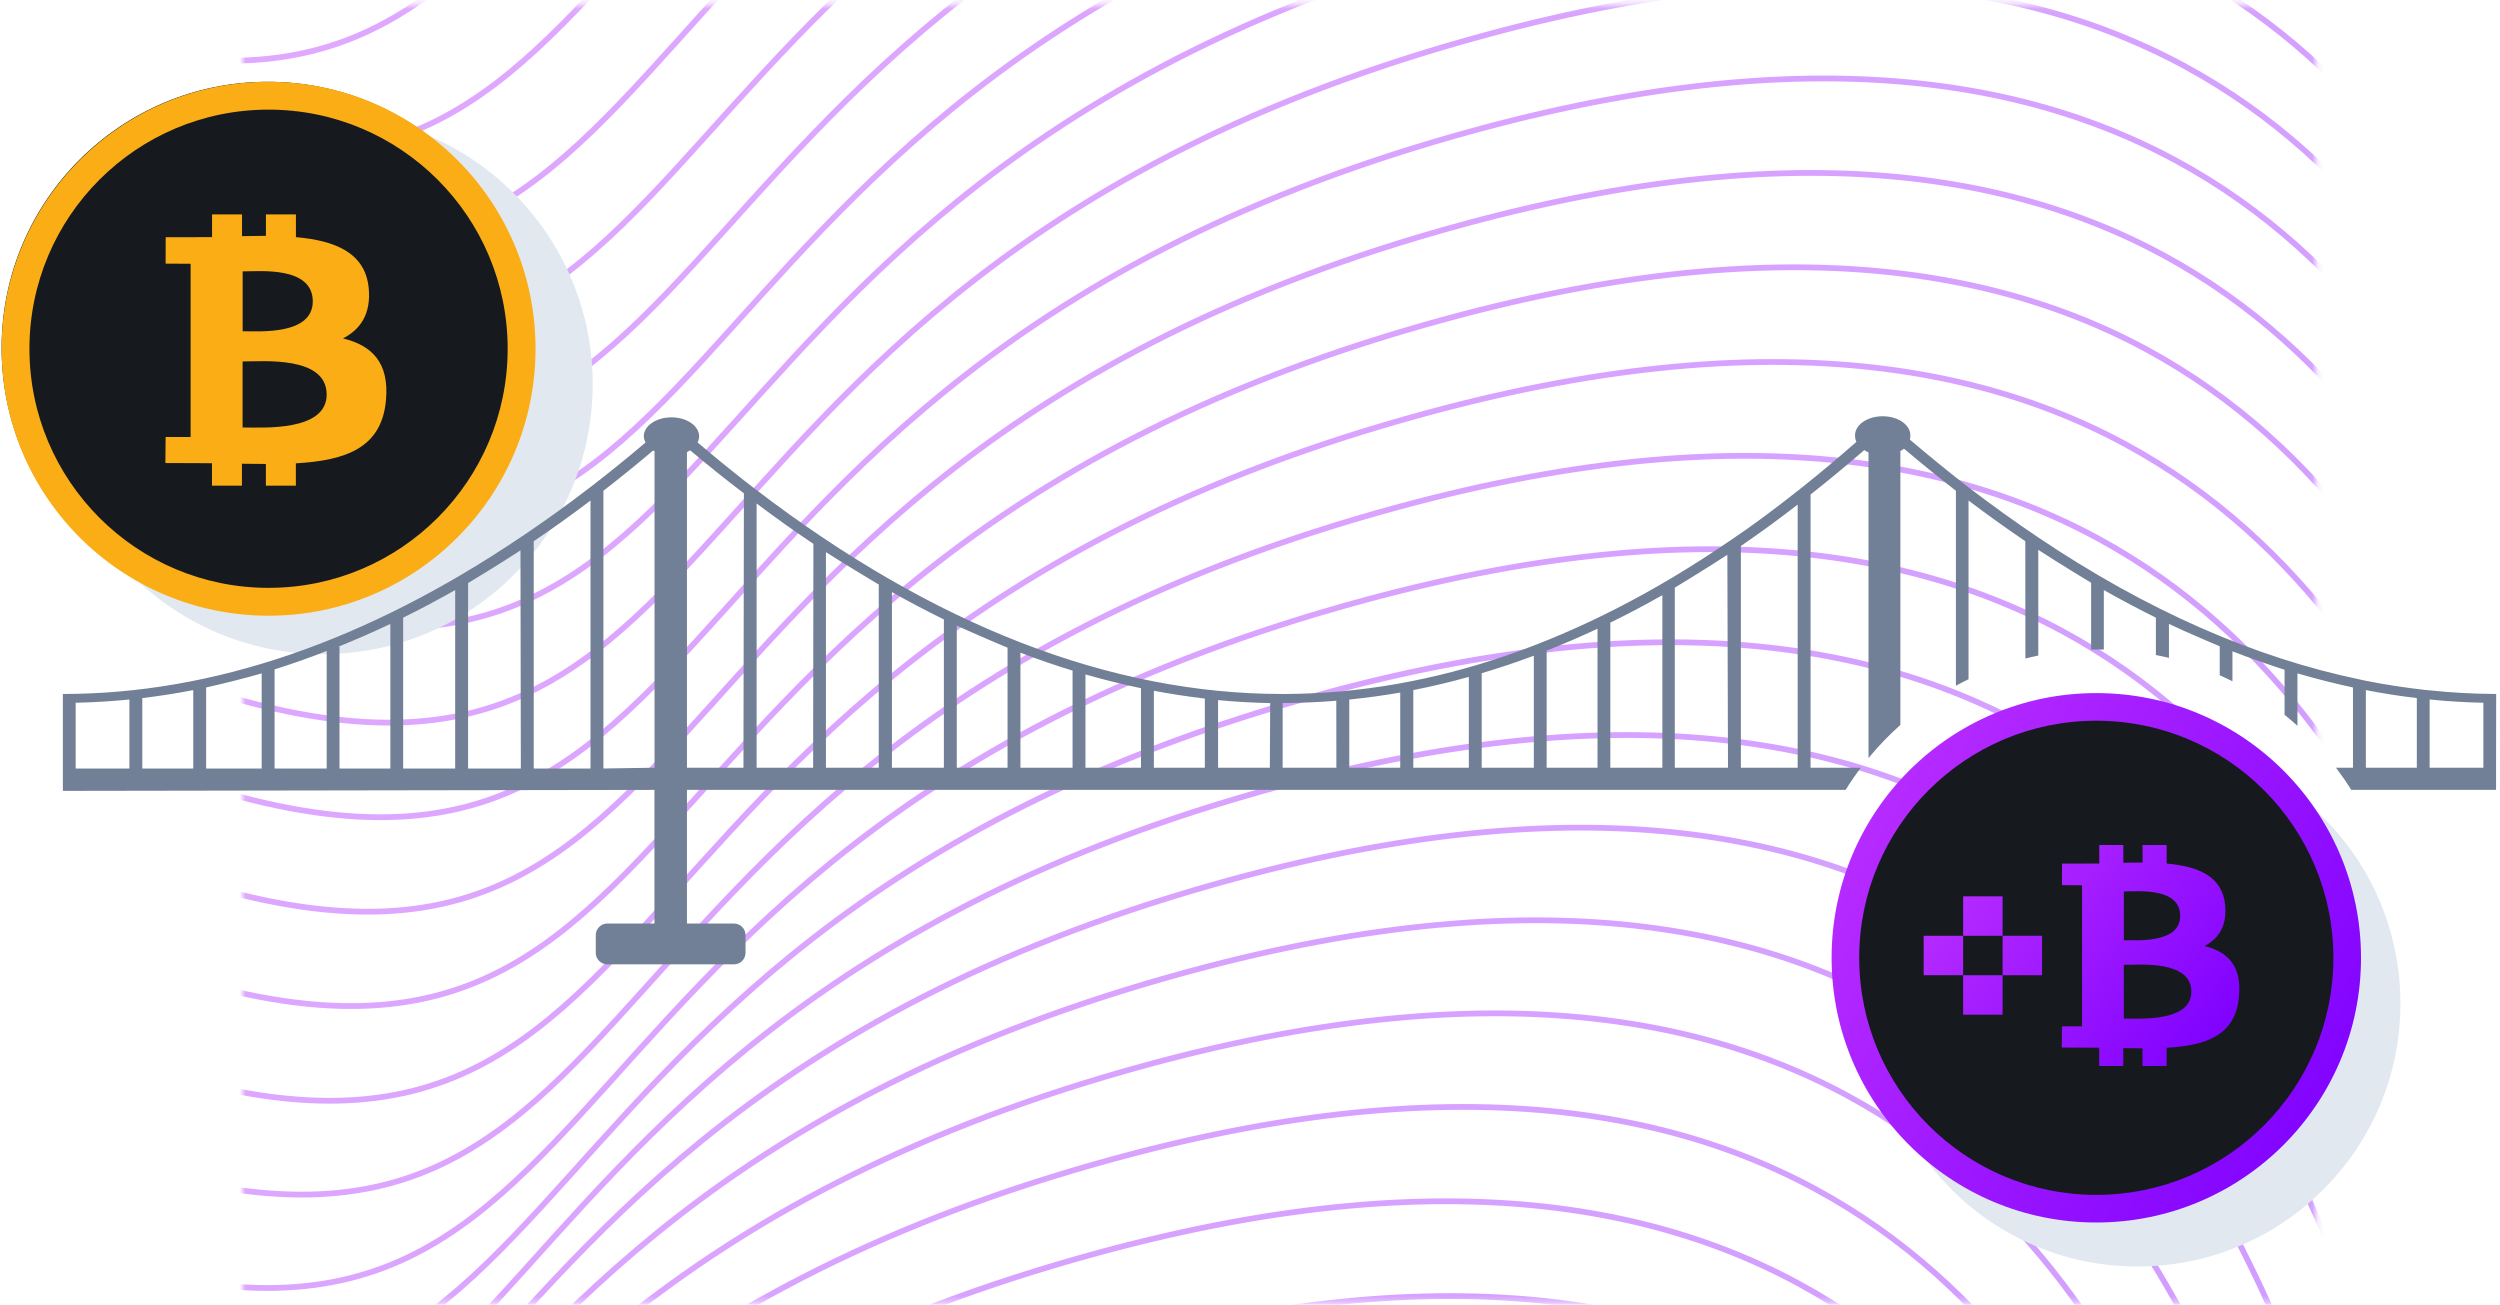 <svg width="433" height="226" viewBox="0 0 433 226" fill="none" xmlns="http://www.w3.org/2000/svg">
<g opacity="0.4">
<mask id="mask0_160_23633" style="mask-type:alpha" maskUnits="userSpaceOnUse" x="42" y="0" width="360" height="226">
<rect x="42.556" y="1.232" width="358.111" height="223.899" fill="#E2E8F0" stroke="url(#paint0_linear_160_23633)"/>
</mask>
<g mask="url(#mask0_160_23633)">
<path d="M504.767 423.542C485.679 377.243 446.79 304.485 320.737 338.754C160.325 382.365 200.776 497.074 78.044 444.156M475.915 410.179C456.828 363.88 417.939 291.122 291.885 325.392C131.473 369.002 171.924 483.712 49.193 430.793M449.366 396.251C430.279 349.952 391.39 277.194 265.336 311.463C104.924 355.074 145.375 469.784 22.643 416.865M425.783 381.698C406.695 335.399 367.806 262.641 241.753 296.91C81.341 340.521 121.792 455.23 -0.94 402.312M405.911 366.519C386.824 320.22 347.934 247.462 221.881 281.732C61.469 325.342 101.92 440.052 -20.812 387.133M390.555 350.749C371.468 304.45 332.579 231.692 206.526 265.961C46.114 309.572 86.564 424.281 -36.167 371.363M380.245 334.563C361.157 288.264 322.268 215.506 196.215 249.776C35.803 293.386 76.254 408.096 -46.478 355.177M375.037 318.152C355.949 271.853 317.06 199.095 191.007 233.365C30.595 276.975 71.046 391.685 -51.686 338.766M374.387 301.731C355.3 255.432 316.411 182.674 190.357 216.944C29.945 260.554 70.396 375.264 -52.336 322.345M377.341 285.388C358.254 239.088 319.365 166.331 193.312 200.6C32.9 244.21 73.35 358.92 -49.381 306.001M382.842 269.181C363.755 222.882 324.866 150.124 198.812 184.394C38.4 228.004 78.851 342.714 -43.88 289.795M389.9 253.063C370.813 206.763 331.924 134.006 205.871 168.275C45.459 211.885 85.909 326.595 -36.822 273.677M397.722 237.018C378.635 190.719 339.746 117.961 213.692 152.23C53.28 195.841 93.731 310.55 -29 257.632M405.666 220.976C386.578 174.677 347.689 101.919 221.636 136.189C61.224 179.799 101.675 294.509 -21.057 241.59M413.264 204.909C394.177 158.61 355.288 85.852 229.235 120.122C68.823 163.732 109.273 278.442 -13.458 225.523M420.178 188.791C401.091 142.492 362.202 69.734 236.149 104.004C75.737 147.614 116.187 262.324 -6.544 209.405M426.147 172.618C407.059 126.319 368.17 53.561 242.117 87.831C81.705 131.441 122.156 246.15 -0.576 193.232M430.999 156.366C411.911 110.066 373.022 37.309 246.969 71.578C86.557 115.188 127.008 229.898 4.276 176.979M434.692 139.964C415.605 93.664 376.716 20.907 250.662 55.176C90.25 98.786 130.701 213.496 7.969 160.577M437.572 123.62C418.485 77.32 379.596 4.563 253.542 38.832C93.13 82.442 133.581 197.152 10.85 144.233M439.795 107.257C420.708 60.958 381.819 -11.8 255.766 22.47C95.354 66.08 135.804 180.79 13.073 127.871M441.253 90.874C422.165 44.574 383.276 -28.183 257.223 6.086C96.811 49.696 137.262 164.406 14.53 111.487M441.827 74.456C422.739 28.157 383.85 -44.601 257.797 -10.331C97.385 33.279 137.836 147.989 15.104 95.07M441.379 58.033C422.292 11.734 383.403 -61.024 257.349 -26.755C96.937 16.856 137.388 131.566 14.657 78.647M439.715 41.604C420.628 -4.696 381.739 -77.453 255.685 -43.184C95.273 0.426 135.724 115.136 12.992 62.217M436.569 25.163C417.482 -21.137 378.593 -93.894 252.539 -59.625C92.127 -16.015 132.578 98.695 9.846 45.776M431.571 8.754C412.484 -37.545 373.595 -110.303 247.541 -76.034C87.129 -32.423 127.58 82.287 4.849 29.368M424.209 -7.587C405.122 -53.886 366.233 -126.644 240.179 -92.375C79.767 -48.764 120.218 65.945 -2.514 13.027M413.697 -23.769C394.609 -70.068 355.72 -142.826 229.667 -108.556C69.255 -64.946 109.706 49.764 -13.026 -3.155M399.603 -39.527C380.516 -85.826 341.627 -158.584 215.573 -124.315C55.161 -80.704 95.612 34.005 -27.119 -18.913" stroke="url(#paint1_linear_160_23633)"/>
</g>
</g>
<g style="mix-blend-mode:multiply">
<path d="M102.655 66.527C102.655 92.356 81.716 113.294 55.887 113.294C30.058 113.294 9.12 92.356 9.12 66.527C9.12 40.698 30.058 19.759 55.887 19.759C81.716 19.759 102.655 40.698 102.655 66.527Z" fill="#E2E8F010"/>
</g>
<path d="M92.433 60.242C92.433 85.691 71.802 106.322 46.353 106.322C20.904 106.322 0.274 85.691 0.274 60.242C0.274 34.793 20.904 14.163 46.353 14.163C71.802 14.163 92.433 34.793 92.433 60.242Z" fill="#161A1F"/>
<path fill-rule="evenodd" clip-rule="evenodd" d="M46.513 101.817C69.386 101.817 87.927 83.275 87.927 60.402C87.927 37.529 69.386 18.988 46.513 18.988C23.64 18.988 5.099 37.529 5.099 60.402C5.099 83.275 23.64 101.817 46.513 101.817ZM46.513 106.642C72.05 106.642 92.752 85.939 92.752 60.402C92.752 34.865 72.05 14.163 46.513 14.163C20.976 14.163 0.274 34.865 0.274 60.402C0.274 85.939 20.976 106.642 46.513 106.642Z" fill="#FAAD14"/>
<path d="M63.856 49.877C63.266 43.727 57.958 41.662 51.253 41.073V37.133H46.062V40.848C44.698 40.848 43.303 40.874 41.916 40.9V37.13H36.727V41.068C35.603 41.09 28.698 41.083 28.698 41.083L28.683 45.66L33.015 45.685V75.683H28.685L28.646 80.196C29.904 80.196 35.502 80.22 36.715 80.228V84.117H41.903V80.32C43.326 80.351 44.705 80.364 46.051 80.362V84.118H51.244V80.247C59.975 79.749 66.088 77.552 66.847 69.356C67.463 62.754 64.359 59.81 59.403 58.613C62.415 57.073 64.298 54.377 63.859 49.876L63.856 49.877ZM56.581 68.326C56.581 74.775 45.541 74.037 42.019 74.039V62.606C45.54 62.606 56.575 61.601 56.577 68.326H56.581ZM54.172 52.194C54.172 58.062 44.959 57.373 42.026 57.373V47.003C44.964 47.005 54.175 46.075 54.172 52.194Z" fill="#FAAD14"/>
<path fill-rule="evenodd" clip-rule="evenodd" d="M432.336 120.196V120.994L432.32 132.967V136.809H407.237C406.413 135.487 405.53 134.205 404.593 132.967H407.535V119.068C404.324 118.376 401.129 117.567 397.918 116.631V125.704C397.192 125.051 396.447 124.419 395.685 123.807V116.003C392.676 115.031 389.667 113.966 386.658 112.81V117.998C385.933 117.632 385.199 117.283 384.455 116.951V111.937C384.455 111.937 378.623 109.489 375.661 108.063V113.946C374.912 113.765 374.157 113.599 373.397 113.451V106.978C370.398 105.495 367.394 103.902 364.385 102.199V112.5C364.073 112.494 363.76 112.492 363.447 112.492C363.024 112.492 362.603 112.497 362.182 112.507V100.922L362.151 100.911C362.151 100.911 356.242 97.357 353.031 95.228V113.544C352.281 113.698 351.537 113.868 350.798 114.054L350.782 93.738C347.515 91.525 344.237 89.176 340.949 86.693V117.645C340.21 118.004 339.481 118.38 338.762 118.772V85.001C335.763 82.673 332.764 80.243 329.766 77.71C329.582 77.861 329.374 77.997 329.145 78.115V125.552C327.161 127.321 325.315 129.24 323.624 131.293V78.349C323.358 78.239 323.113 78.107 322.895 77.955C319.793 80.637 316.691 83.213 313.589 85.65V132.967H322.301C321.364 134.205 320.481 135.487 319.657 136.809H118.98V159.957H127.124C128.228 159.957 129.124 160.852 129.124 161.957V165.023C129.124 166.128 128.228 167.023 127.124 167.023H105.19C104.086 167.023 103.19 166.128 103.19 165.023V161.957C103.19 160.852 104.086 159.957 105.19 159.957H113.35V136.809L10.888 136.979V121.643V120.196C36.883 120.196 63.453 111.064 90.208 93.025L90.456 92.865C94.396 90.226 98.335 87.388 102.275 84.351L103.035 83.766C105.961 81.496 108.888 79.119 111.814 76.635C111.623 76.295 111.518 75.936 111.504 75.571C111.504 74.699 112.009 73.862 112.908 73.246C113.806 72.629 115.025 72.283 116.297 72.283C117.568 72.283 118.787 72.629 119.686 73.246C120.584 73.862 121.089 74.699 121.089 75.571C121.084 75.933 120.995 76.293 120.826 76.635C124.052 79.381 127.273 81.992 130.489 84.468L131.047 84.883C161.726 108.351 192.359 120.196 222.046 120.196H222.729C248.197 120.068 273.804 111.245 299.241 93.909L299.583 93.685C303.553 91.014 307.415 88.129 311.308 85.054L311.929 84.564C315.124 82.031 318.335 79.339 321.53 76.529C321.38 76.22 321.301 75.897 321.297 75.571C321.26 75.124 321.356 74.677 321.58 74.256C321.804 73.836 322.15 73.451 322.598 73.126C323.046 72.8 323.586 72.541 324.185 72.364C324.784 72.187 325.43 72.096 326.082 72.096C326.734 72.096 327.38 72.187 327.979 72.364C328.578 72.541 329.118 72.8 329.566 73.126C330.014 73.451 330.361 73.836 330.584 74.256C330.808 74.677 330.904 75.124 330.867 75.571C330.864 75.764 330.838 75.956 330.789 76.146C333.943 78.814 337.071 81.368 340.173 83.809L340.933 84.394C344.883 87.416 348.828 90.254 352.768 92.908L353 93.068C371.737 105.679 390.489 113.927 408.962 117.737L409.753 117.908C413.116 118.575 416.535 119.105 419.99 119.493L420.812 119.568C424.625 119.972 428.477 120.182 432.336 120.196ZM13.106 133.105H22.412V121.154C19.328 121.463 16.221 121.651 13.106 121.718V133.105ZM24.646 133.105H33.471V119.525C30.566 120.091 27.621 120.553 24.646 120.909V133.105ZM35.705 133.105H45.321V116.631C42.105 117.546 38.9 118.358 35.705 119.068V133.105ZM47.555 133.105H56.582V112.746C53.552 113.938 50.543 115.002 47.555 115.939V133.105ZM58.8 133.105H67.609V108.063C64.616 109.489 61.623 110.788 58.645 111.99H58.8V133.105ZM69.828 133.105H78.839V102.199C75.83 103.902 72.837 105.498 69.828 106.978V133.105ZM81.073 133.105H90.208L90.146 95.324C86.935 97.453 81.073 100.986 81.073 100.986V133.105ZM92.442 133.105H102.275V86.693C99.008 89.176 95.73 91.525 92.442 93.738V133.105ZM104.509 85.001V133.105L113.365 132.967V78.168L113.117 78.03C110.253 80.456 107.383 82.78 104.509 85.001ZM118.98 132.967H128.767L128.844 85.448C125.742 83.092 122.64 80.609 119.538 77.998C119.366 78.115 119.18 78.222 118.98 78.317V132.967ZM131.047 132.967H140.834L140.88 94.196C137.592 91.996 134.314 89.666 131.047 87.204V132.967ZM152.203 132.967V101.284L152.25 101.273C152.25 101.273 146.495 97.846 143.052 95.633V132.967H152.203ZM154.483 132.967H163.479V107.286C160.486 105.818 157.477 104.242 154.483 102.55V132.967ZM174.507 132.967V112.193V112.182C174.507 112.182 169.094 109.915 165.713 108.361V132.967H174.507ZM176.74 132.967H185.768V116.152C182.758 115.236 179.749 114.193 176.74 113.044V132.967ZM188.001 132.967H197.617V119.195C194.355 118.513 191.146 117.717 188.001 116.811V132.967ZM199.851 132.967H208.676V120.994C205.703 120.645 202.758 120.194 199.851 119.642V132.967ZM210.972 132.967H219.937L219.999 121.771C216.978 121.717 213.965 121.546 210.972 121.26V132.967ZM222.155 132.967H231.461L231.446 121.367C228.557 121.604 225.653 121.735 222.744 121.76H222.155V132.967ZM233.695 132.967H242.52V119.951C239.61 120.457 236.664 120.861 233.695 121.164V132.967ZM244.784 132.967H254.401V117.237C251.257 118.116 248.047 118.88 244.784 119.525V132.967ZM256.634 132.967H265.661V113.565C262.652 114.694 259.643 115.705 256.634 116.599V132.967ZM267.879 132.967H276.689V108.893C273.711 110.291 270.733 111.575 267.755 112.746H267.879V132.967ZM278.907 132.967H287.919V103.082C284.92 104.785 281.916 106.371 278.907 107.84V132.967ZM290.075 132.967H299.288L299.179 96.08C296.031 98.176 290.075 101.784 290.075 101.784V132.967ZM301.521 132.967H311.355V87.395C308.087 89.921 304.81 92.312 301.521 94.568V132.967ZM409.768 132.967H418.594V120.909C415.619 120.554 412.673 120.092 409.768 119.525V132.967ZM420.812 132.967H430.118V121.718C427.003 121.652 423.896 121.463 420.812 121.154V132.967Z" fill="#718096"/>
<g style="mix-blend-mode:multiply">
<path d="M415.753 173.817C415.753 198.97 395.362 219.361 370.209 219.361C345.055 219.361 324.665 198.97 324.665 173.817C324.665 148.663 345.055 128.273 370.209 128.273C395.362 128.273 415.753 148.663 415.753 173.817Z" fill="#E2E8F010"/>
</g>
<path d="M406.982 165.588C406.982 189.262 387.79 208.453 364.117 208.453C340.443 208.453 321.252 189.262 321.252 165.588C321.252 141.915 340.443 122.724 364.117 122.724C387.79 122.724 406.982 141.915 406.982 165.588Z" fill="#161A1F"/>
<path fill-rule="evenodd" clip-rule="evenodd" d="M363.08 206.954C385.758 206.954 404.143 188.57 404.143 165.891C404.143 143.213 385.758 124.828 363.08 124.828C340.402 124.828 322.017 143.213 322.017 165.891C322.017 188.57 340.402 206.954 363.08 206.954ZM363.08 211.738C388.401 211.738 408.927 191.212 408.927 165.891C408.927 140.571 388.401 120.044 363.08 120.044C337.759 120.044 317.233 140.571 317.233 165.891C317.233 191.212 337.759 211.738 363.08 211.738Z" fill="url(#paint2_linear_160_23633)"/>
<path d="M353.683 162.076H346.849V168.91H353.683V162.076Z" fill="url(#paint3_linear_160_23633)"/>
<path d="M346.849 155.242H340.015V162.077L346.849 162.076L346.849 155.242Z" fill="url(#paint4_linear_160_23633)"/>
<path d="M340.015 162.077L333.18 162.076V168.91H340.015L340.015 162.077Z" fill="url(#paint5_linear_160_23633)"/>
<path d="M346.849 168.91H340.015L340.015 175.744H346.849L346.849 168.91Z" fill="url(#paint6_linear_160_23633)"/>
<path d="M385.389 156.739C384.915 151.73 380.65 150.048 375.263 149.568V146.359H371.092V149.385C369.996 149.385 368.876 149.406 367.761 149.427V146.356H363.593V149.564C362.69 149.582 357.142 149.577 357.142 149.577L357.13 153.305L360.611 153.325V177.758H357.131L357.1 181.433C358.111 181.433 362.608 181.454 363.583 181.46V184.627H367.751V181.535C368.894 181.56 370.003 181.57 371.084 181.569V184.629H375.256V181.475C382.271 181.07 387.183 179.28 387.792 172.604C388.287 167.227 385.793 164.83 381.812 163.854C384.231 162.6 385.744 160.404 385.391 156.738L385.389 156.739ZM379.544 171.765C379.544 177.018 370.674 176.418 367.844 176.419V167.107C370.673 167.107 379.539 166.288 379.541 171.765H379.544ZM377.609 158.626C377.609 163.405 370.207 162.845 367.85 162.845V154.398C370.21 154.399 377.611 153.642 377.609 158.626Z" fill="url(#paint7_linear_160_23633)"/>
<defs>
<linearGradient id="paint0_linear_160_23633" x1="52.67" y1="9.595" x2="332.274" y2="269.354" gradientUnits="userSpaceOnUse">
<stop stop-color="#BD30FF"/>
<stop offset="1" stop-color="#7D00FF"/>
</linearGradient>
<linearGradient id="paint1_linear_160_23633" x1="-35.87" y1="-109.904" x2="585.405" y2="230.818" gradientUnits="userSpaceOnUse">
<stop stop-color="#BD30FF"/>
<stop offset="1" stop-color="#7D00FF"/>
</linearGradient>
<linearGradient id="paint2_linear_160_23633" x1="319.943" y1="123.658" x2="419.316" y2="181.475" gradientUnits="userSpaceOnUse">
<stop stop-color="#BD30FF"/>
<stop offset="1" stop-color="#7D00FF"/>
</linearGradient>
<linearGradient id="paint3_linear_160_23633" x1="334.796" y1="147.865" x2="381.702" y2="186.852" gradientUnits="userSpaceOnUse">
<stop stop-color="#BD30FF"/>
<stop offset="1" stop-color="#7D00FF"/>
</linearGradient>
<linearGradient id="paint4_linear_160_23633" x1="334.796" y1="147.865" x2="381.702" y2="186.852" gradientUnits="userSpaceOnUse">
<stop stop-color="#BD30FF"/>
<stop offset="1" stop-color="#7D00FF"/>
</linearGradient>
<linearGradient id="paint5_linear_160_23633" x1="334.796" y1="147.865" x2="381.702" y2="186.852" gradientUnits="userSpaceOnUse">
<stop stop-color="#BD30FF"/>
<stop offset="1" stop-color="#7D00FF"/>
</linearGradient>
<linearGradient id="paint6_linear_160_23633" x1="334.796" y1="147.865" x2="381.702" y2="186.852" gradientUnits="userSpaceOnUse">
<stop stop-color="#BD30FF"/>
<stop offset="1" stop-color="#7D00FF"/>
</linearGradient>
<linearGradient id="paint7_linear_160_23633" x1="334.796" y1="147.865" x2="381.702" y2="186.852" gradientUnits="userSpaceOnUse">
<stop stop-color="#BD30FF"/>
<stop offset="1" stop-color="#7D00FF"/>
</linearGradient>
</defs>
</svg>
